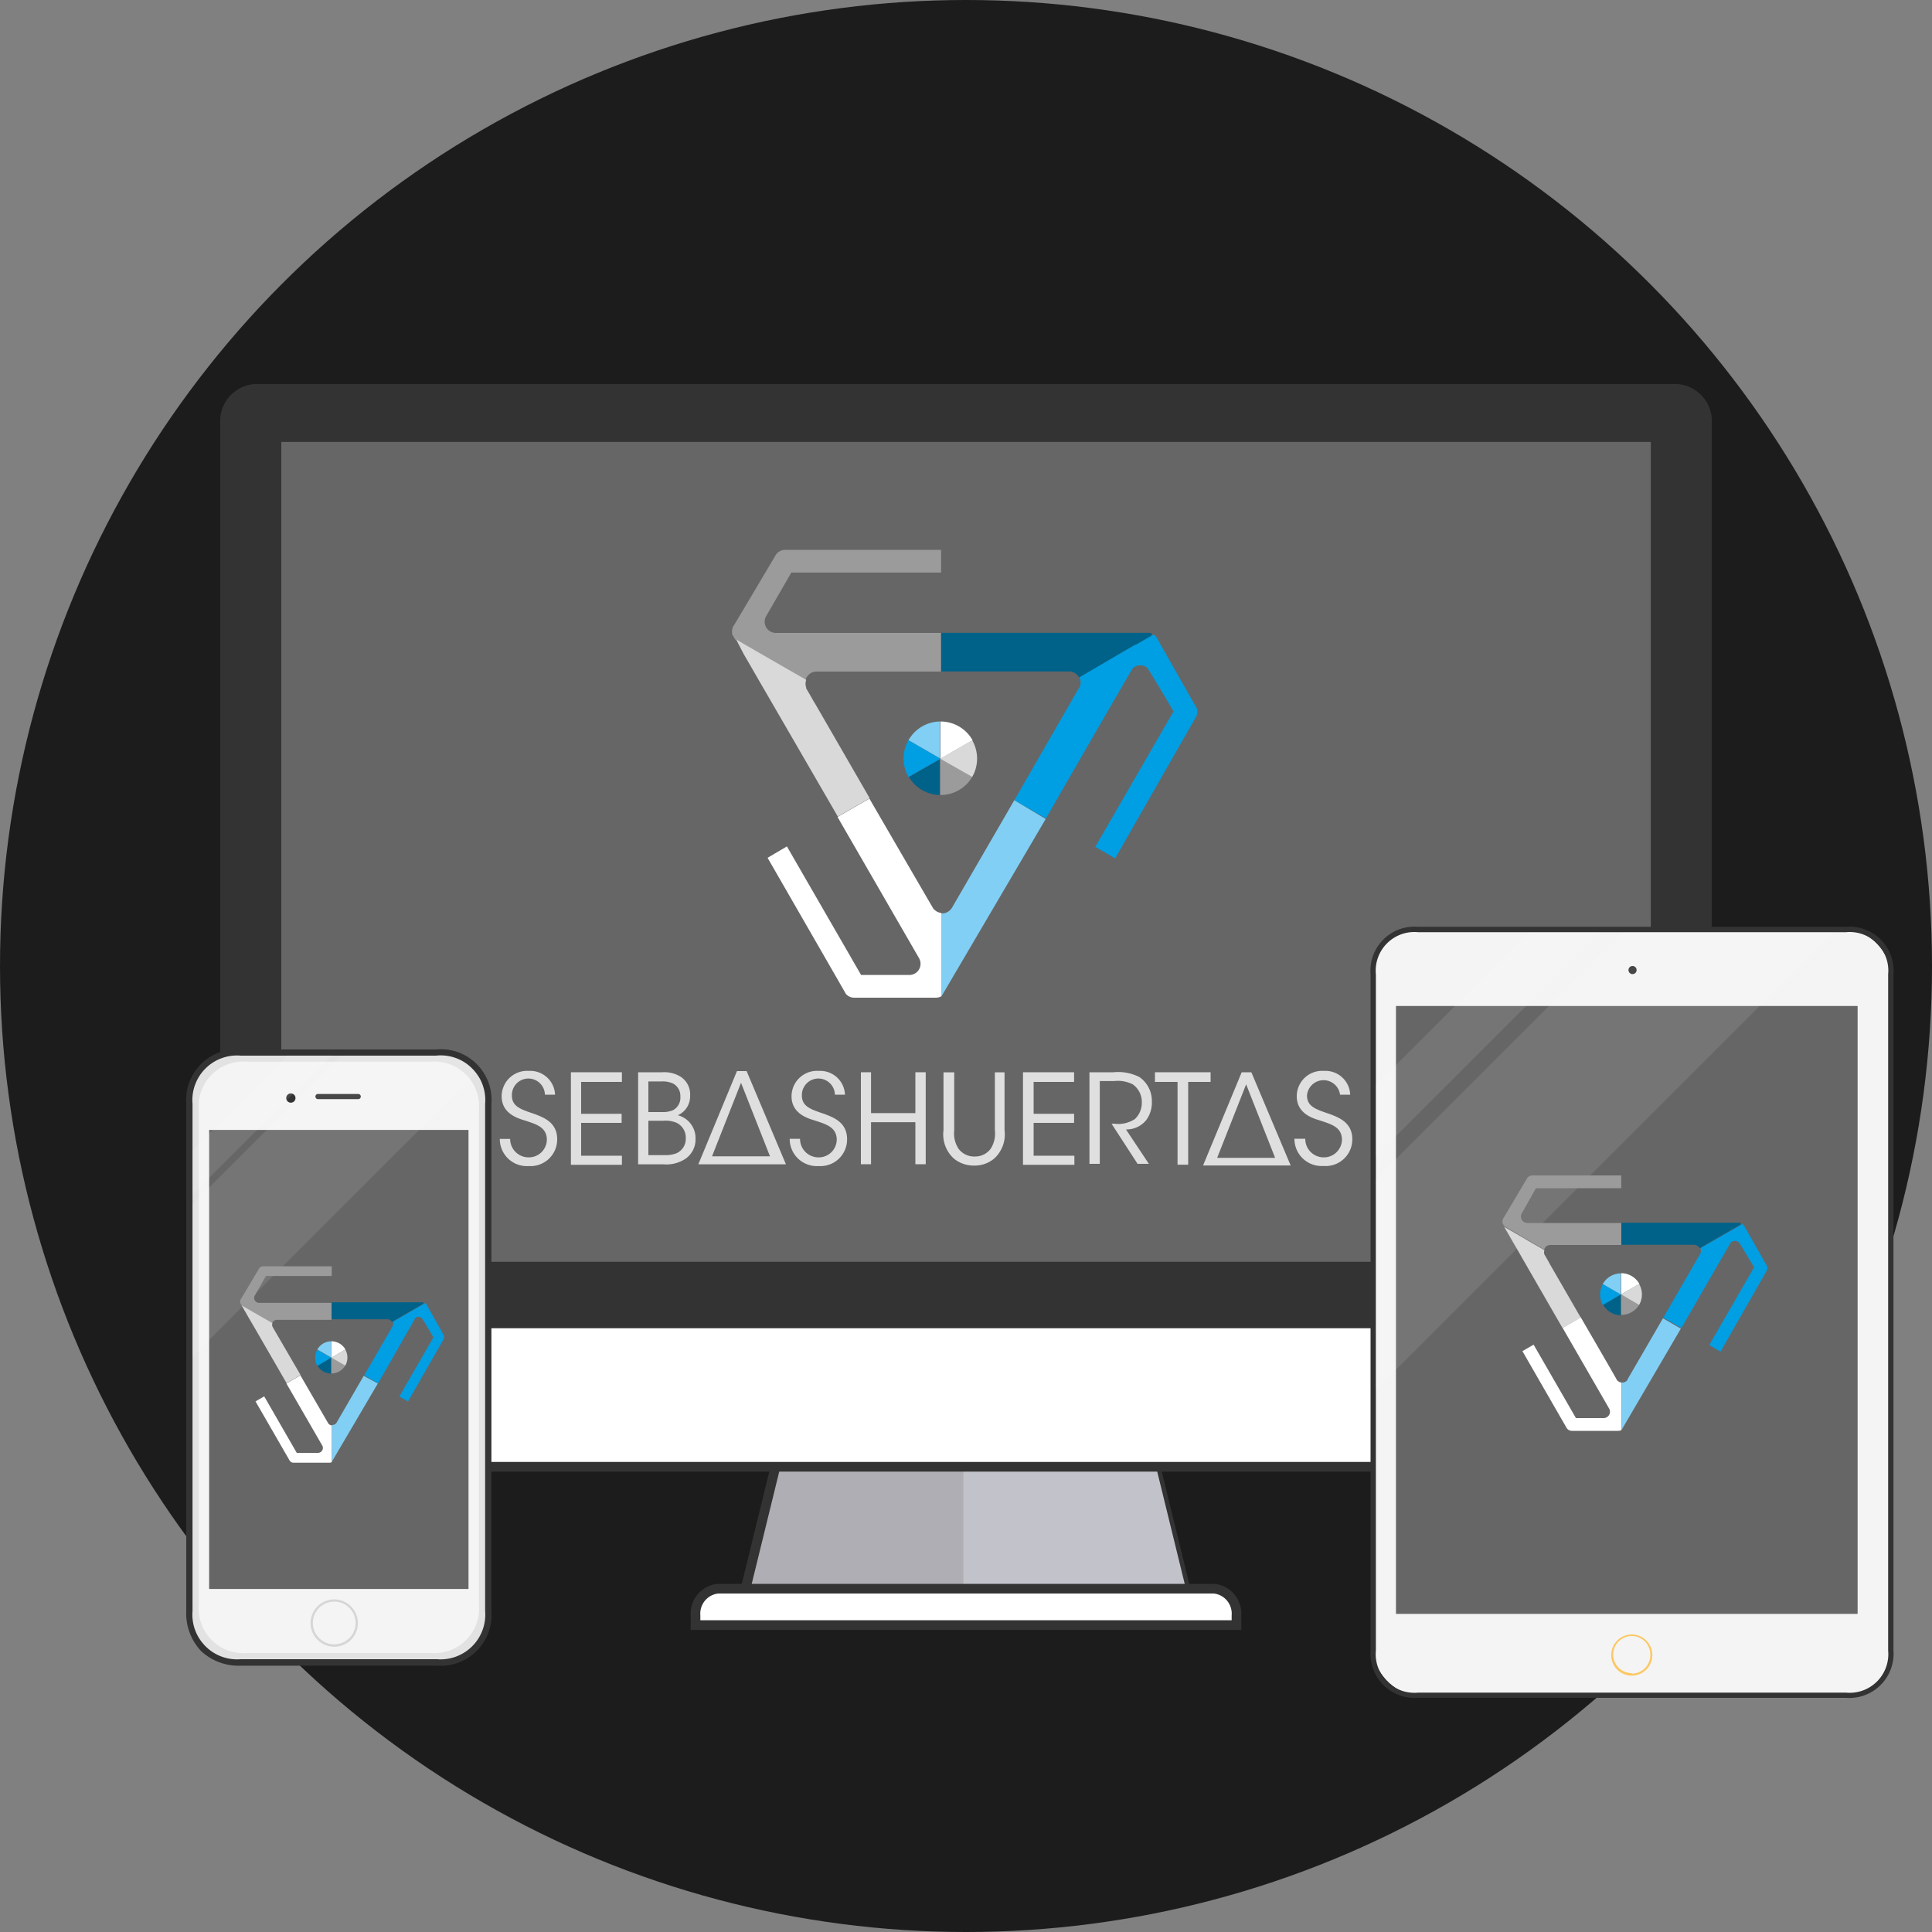 <svg id="0c0de67c-edc3-4c4b-904a-bc8eb6714efb" data-name="Capa 1" xmlns="http://www.w3.org/2000/svg" width="200" height="200" viewBox="0 0 200 200"><rect x="0" y="0" width="200" height="200" fill="#808080" stroke="none"/><title>skill-1</title><circle cx="100" cy="100" r="100" fill="#1c1c1c"/><g id="02d33802-048b-4022-9233-9ce174aa4bfb" data-name="screen"><path d="M82,144.79l-4.9,20h45.7l-4.9-20H82Z" transform="translate(0 0)" fill="#afaeb4" stroke="#333" stroke-miterlimit="10"/><path d="M99.73,164.81h23.12l-4.9-20H99.73v20Z" transform="translate(0 0)" fill="#c2c3ca"/><path d="M125.67,164.46H74.33A2.59,2.59,0,0,0,72,167.23v1H128v-1A2.59,2.59,0,0,0,125.67,164.46Z" transform="translate(0 0)" fill="#fff" stroke="#333" stroke-miterlimit="10"/><path d="M22.79,137v11a3.84,3.84,0,0,0,3.85,3.84H173.36a3.84,3.84,0,0,0,3.85-3.84V137H22.79Z" transform="translate(0 0)" fill="#fff" stroke="#333" stroke-miterlimit="10"/><path d="M177.21,137V43.59a3.84,3.84,0,0,0-3.85-3.84H26.64a3.84,3.84,0,0,0-3.85,3.84V137H177.21Z" transform="translate(0 0)" fill="#333"/><rect x="29.12" y="45.75" width="141.77" height="84.87" fill="#666"/></g><path d="M97.32,82.3V78.57l-3.23,1.86A3.8,3.8,0,0,0,97.32,82.3Z" transform="translate(0 0)" fill="#006289"/><path d="M119,65.51H97.41v4l11.43,0h1.76v0h0.08a1.16,1.16,0,0,1,.69.23,1.14,1.14,0,0,1,.35.41l0.87-.51,3.41-2,1.5-.87,0.07,0,1.56-.9,0.15-.25A1.09,1.09,0,0,0,119,65.51Z" transform="translate(0 0)" fill="#006289"/><path d="M100.64,80.43l-3.27-1.89-0.05,0V82.3h0A3.8,3.8,0,0,0,100.64,80.43Z" transform="translate(0 0)" fill="#9c9b9b"/><path d="M83.39,70.38A1.16,1.16,0,0,1,83.58,70l0,0a1.16,1.16,0,0,1,.94-0.48H97.41v-4H80.33a1.16,1.16,0,0,1-1-1.77h0l2.59-4.48h15.5V56.92H81.28a1.16,1.16,0,0,0-.94.48l-0.05.08h0s-4.24,7.15-4.28,7.2a1.14,1.14,0,0,0-.22.83,1,1,0,0,0,0,.15l0.31,0.53" transform="translate(0 0)" fill="#9c9b9b"/><path d="M97.32,78.57V78.51l-3.27-1.89a3.8,3.8,0,0,0,0,3.81Z" transform="translate(0 0)" fill="#009ee2"/><path d="M121.47,73.67l-8.09,14,2.06,1.19,8.34-14.59a1.15,1.15,0,0,0,.14-0.9h0l-0.12-.21-0.19-.33-3.86-6.8a1.12,1.12,0,0,0-.32-0.35l-0.28.16-1.56.9-0.07,0-1.5.87-3.41,2-0.87.51a1.16,1.16,0,0,1,.06.9,1.19,1.19,0,0,1-.16.31l-0.06.08L105,82.84l3.27,1.89s8.92-15.5,9-15.56a1.16,1.16,0,0,1,1.46-.07c0.14,0.1,2.77,4.57,2.77,4.57" transform="translate(0 0)" fill="#009ee2"/><path d="M94.05,76.62l3.27,1.89V74.69A3.8,3.8,0,0,0,94.05,76.62Z" transform="translate(0 0)" fill="#81cff4"/><path d="M105,82.84L98.53,94l-0.08.1a1.15,1.15,0,0,1-1,.45v8.55l0,0.06,10.8-18.38Z" transform="translate(0 0)" fill="#81cff4"/><path d="M97.37,78.54l3.31-1.91a3.8,3.8,0,0,0-3.32-1.94h0v3.82Z" transform="translate(0 0)" fill="#fff"/><path d="M96.65,94.11C96.57,94,90,82.67,90,82.67l-3.3,1.9,8.44,14.62,0,0a1.16,1.16,0,0,1-1,1.74h-5L81.46,87.62l-2,1.18,7.88,13.69,0.22,0.39a1.2,1.2,0,0,0,.19.18,1.16,1.16,0,0,0,.69.22h8.44a1.14,1.14,0,0,0,.57-0.15V94.51a1.15,1.15,0,0,1-.64-0.27Z" transform="translate(0 0)" fill="#fff"/><path d="M100.64,80.43a3.81,3.81,0,0,0,0-3.8l-3.31,1.91Z" transform="translate(0 0)" fill="#d9d9d9"/><path d="M84.35,72.81l-0.4-.7-0.16-.28-0.33-.56h0l0-.09a1.15,1.15,0,0,1,0-.8s-7.22-4.15-7.26-4.19L77,67.73l0.9,1.55,0.22,0.39,0.95,1.64,0.13,0.22,7.53,13,3.3-1.9-5.68-9.84h0Z" transform="translate(0 0)" fill="#d9d9d9"/><g opacity="0.79"><path d="M52.81,117.89a1.91,1.91,0,0,0,1.9,1.92,1.86,1.86,0,0,0,1.9-1.81c0-1.34-1.15-1.63-2.25-2-0.77-.23-2.43-0.72-2.43-2.52a2.64,2.64,0,0,1,2.83-2.62,2.57,2.57,0,0,1,2.7,2.46H56.41a1.71,1.71,0,0,0-3.42.08c0,1.16.93,1.44,2.37,1.93,0.9,0.35,2.32.85,2.32,2.6a2.76,2.76,0,0,1-2.94,2.78,2.8,2.8,0,0,1-3-2.81h1.07Z" transform="translate(0 0)" fill="#fff"/><path d="M59.1,111h5.28V112H60.16v3.3h4.19v0.94H60.16v3.4h4.22v0.94H59.1V111h0Z" transform="translate(0 0)" fill="#fff"/><path d="M66.06,111h2.5a3.21,3.21,0,0,1,1.88.45,2.18,2.18,0,0,1,1,2,2.14,2.14,0,0,1-1.27,2A2.44,2.44,0,0,1,72,117.89a2.41,2.41,0,0,1-1.3,2.22,3.53,3.53,0,0,1-2,.42H66.06V111Zm1.05,4.12h1.44a2.64,2.64,0,0,0,1.11-.19,1.46,1.46,0,0,0,.77-1.42,1.44,1.44,0,0,0-.77-1.35,2.58,2.58,0,0,0-1.18-.21H67.12v3.17Zm0,4.46h1.72a3.16,3.16,0,0,0,1.16-.18,1.62,1.62,0,0,0,1-1.58,1.69,1.69,0,0,0-1-1.61,3,3,0,0,0-1.34-.19H67.12v3.56h0Z" transform="translate(0 0)" fill="#fff"/><path d="M82.82,117.89a1.91,1.91,0,0,0,1.9,1.92,1.86,1.86,0,0,0,1.9-1.81c0-1.34-1.15-1.63-2.25-2-0.77-.23-2.43-0.72-2.43-2.52a2.64,2.64,0,0,1,2.83-2.62,2.56,2.56,0,0,1,2.7,2.46H86.43a1.71,1.71,0,0,0-3.42.08c0,1.16.93,1.44,2.37,1.93,0.9,0.35,2.31.85,2.31,2.6a2.76,2.76,0,0,1-2.94,2.78,2.81,2.81,0,0,1-3-2.82h1.06Z" transform="translate(0 0)" fill="#fff"/><path d="M89.12,120.54V111h1.05v4.23h4.59V111h1.07v9.52H94.76v-4.35H90.17v4.35H89.12Z" transform="translate(0 0)" fill="#fff"/><path d="M98.78,111v6a2.91,2.91,0,0,0,.45,1.92,2,2,0,0,0,1.67.8,2,2,0,0,0,1.64-.78,2.9,2.9,0,0,0,.45-1.93v-6h1v6a3.36,3.36,0,0,1-1.08,2.93,3.12,3.12,0,0,1-2.06.72,3.23,3.23,0,0,1-2.1-.72,3.37,3.37,0,0,1-1.08-2.93v-6h1.07Z" transform="translate(0 0)" fill="#fff"/><path d="M105.91,111h5.28V112H107v3.3h4.19v0.94H107v3.4h4.22v0.94H105.9V111h0Z" transform="translate(0 0)" fill="#fff"/><path d="M112.78,111h2.48a4.86,4.86,0,0,1,2.68.49,3,3,0,0,1,1.3,2.56,3.06,3.06,0,0,1-.56,1.87,2.62,2.62,0,0,1-2.12,1l2.37,3.56h-1.17l-2.69-4.15h0.31a3.15,3.15,0,0,0,2.11-.49,2.32,2.32,0,0,0,.71-1.75,2.22,2.22,0,0,0-.94-1.84,3.42,3.42,0,0,0-1.92-.34h-1.49v8.57h-1.07V111Z" transform="translate(0 0)" fill="#fff"/><path d="M121.9,112h-2.34V111h5.76V112H123v8.57H121.9V112Z" transform="translate(0 0)" fill="#fff"/><path d="M135.12,117.89a1.91,1.91,0,0,0,1.9,1.92,1.87,1.87,0,0,0,1.9-1.81c0-1.34-1.15-1.63-2.25-2-0.77-.23-2.43-0.72-2.43-2.52a2.63,2.63,0,0,1,2.83-2.62,2.56,2.56,0,0,1,2.7,2.46h-1.05a1.72,1.72,0,0,0-3.42.08c0,1.16.93,1.44,2.37,1.93,0.9,0.35,2.32.85,2.32,2.6A2.76,2.76,0,0,1,137,120.7a2.81,2.81,0,0,1-3-2.82h1.07Z" transform="translate(0 0)" fill="#fff"/><path d="M129.54,111h-1l-4,9.65h9.07ZM126,119.86l3-7.61,3,7.61H126Z" transform="translate(0 0)" fill="#fff"/><path d="M77.29,110.88h-1l-4,9.65h9.07Zm-3.58,8.82,3-7.61,3,7.61H73.71Z" transform="translate(0 0)" fill="#fff"/></g><g id="0bc32051-3467-452d-a670-02eccca0af9d" data-name="Front"><g id="f8578dd1-d79f-4632-9de1-0093aa8f0fd0" data-name="Background"><rect x="19.6" y="108.95" width="30.96" height="63.16" rx="5.33" ry="5.33" fill="#e2e2e2"/><path d="M45.22,109.27a4.62,4.62,0,0,1,5,5v52.49a4.63,4.63,0,0,1-5,5H24.93a4.63,4.63,0,0,1-5-5V114.28a4.62,4.62,0,0,1,5-5H45.22m0-.64H24.93a5.25,5.25,0,0,0-5.65,5.65v52.49a5.68,5.68,0,0,0,1.52,4.12,5.67,5.67,0,0,0,4.13,1.53H45.22a5.26,5.26,0,0,0,5.65-5.65V114.28a5.25,5.25,0,0,0-5.65-5.65h0Z" transform="translate(0 0)" fill="#333"/></g><g id="5c22a5f2-30f8-4933-8da9-2a8a5b3a6e3b" data-name="Light"><path d="M44.58,109.91h-19a4.62,4.62,0,0,0-5,5v51.21a4.63,4.63,0,0,0,5,5h19a4.63,4.63,0,0,0,5-5V114.92A4.62,4.62,0,0,0,44.58,109.91Z" transform="translate(0 0)" fill="#f4f4f4" fill-rule="evenodd"/></g><path id="598e965e-bb05-4e49-b79f-2ccae7cff685" data-name="Home Button" d="M34.61,165.57A2.45,2.45,0,1,0,37.05,168,2.45,2.45,0,0,0,34.61,165.57Zm0,4.65A2.21,2.21,0,1,1,36.81,168,2.21,2.21,0,0,1,34.61,170.22Z" transform="translate(0 0)" fill="#d6d6d6" fill-rule="evenodd"/><path id="f4cb205b-d410-4f59-824a-1d2c6fe8066d" data-name="Speaker" d="M32.87,113.25h4.26a0.27,0.27,0,0,1,0,.53H32.87A0.27,0.27,0,0,1,32.87,113.25Z" transform="translate(0 0)" fill="#333" fill-rule="evenodd"/><path id="e1705d9e-c389-48be-b7e8-3fd984617254" data-name="Camera" d="M30.11,113.19a0.48,0.48,0,1,1-.48.48A0.48,0.48,0,0,1,30.11,113.19Z" transform="translate(0 0)" fill="#333" fill-rule="evenodd"/><rect id="8ed62c63-67dd-4f18-b851-7362c2009e21" data-name="Display" x="21.65" y="116.97" width="26.85" height="47.52" fill="#666"/><path id="8972f46b-e396-47ec-852f-71e846220828" data-name="Light" d="M29.72,109.27l-9.8,9.8v4.59l14.4-14.4H29.72Zm15.5,0H35.31l-15.4,15.4v15.78L49.3,111.07A4.82,4.82,0,0,0,45.22,109.27Z" transform="translate(0 0)" fill="#fff" opacity="0.1"/><path d="M34.28,142.19v-1.64l-1.42.82A1.67,1.67,0,0,0,34.28,142.19Z" transform="translate(0 0)" fill="#006289"/><path d="M43.8,134.81H34.33v1.76h5.79v0h0a0.51,0.51,0,0,1,.3.1,0.5,0.5,0,0,1,.15.18l0.38-.22,1.5-.87,0.66-.38,0,0,0.68-.4,0.06-.11Z" transform="translate(0 0)" fill="#006289"/><path d="M35.74,141.37l-1.44-.83h0v1.64h0A1.67,1.67,0,0,0,35.74,141.37Z" transform="translate(0 0)" fill="#9c9b9b"/><path d="M28.17,137a0.51,0.51,0,0,1,.08-0.16h0a0.51,0.51,0,0,1,.41-0.21h5.66v-1.76h-7.5a0.51,0.51,0,0,1-.43-0.78h0l1.14-2h6.81v-1H27.24a0.51,0.51,0,0,0-.41.21l0,0h0l-1.88,3.16a0.5,0.5,0,0,0-.09.36,0.43,0.43,0,0,0,0,.07L25,135.11" transform="translate(0 0)" fill="#9c9b9b"/><path d="M34.28,140.55v0l-1.43-.83a1.67,1.67,0,0,0,0,1.67Z" transform="translate(0 0)" fill="#009ee2"/><path d="M44.89,138.4l-3.55,6.16,0.9,0.52,3.66-6.4a0.51,0.51,0,0,0,.06-0.39h0l-0.05-.09L45.82,138l-1.69-3A0.49,0.49,0,0,0,44,134.9l-0.12.07-0.68.4,0,0-0.66.38-1.5.87-0.38.22a0.51,0.51,0,0,1,0,.4,0.52,0.52,0,0,1-.07.14l0,0-2.89,5,1.44,0.83S43,136.45,43,136.43a0.51,0.51,0,0,1,.64,0c0.06,0,1.22,2,1.22,2" transform="translate(0 0)" fill="#009ee2"/><path d="M32.85,139.7l1.43,0.83v-1.68A1.67,1.67,0,0,0,32.85,139.7Z" transform="translate(0 0)" fill="#81cff4"/><path d="M37.65,142.43l-2.83,4.88,0,0a0.51,0.51,0,0,1-.45.2v3.78l4.74-8.07Z" transform="translate(0 0)" fill="#81cff4"/><path d="M34.31,140.54l1.45-.84a1.67,1.67,0,0,0-1.46-.85h0v1.68h0Z" transform="translate(0 0)" fill="#fff"/><path d="M34,147.38s-2.9-5-2.9-5l-1.45.84,3.71,6.42h0a0.51,0.51,0,0,1-.44.76h-2.2l-3.37-5.85-0.9.52,3.46,6,0.1,0.17,0.08,0.08a0.51,0.51,0,0,0,.3.1h3.71a0.5,0.5,0,0,0,.25-0.07v-3.79a0.51,0.51,0,0,1-.28-0.12Z" transform="translate(0 0)" fill="#fff"/><path d="M35.74,141.37a1.67,1.67,0,0,0,0-1.67l-1.45.84Z" transform="translate(0 0)" fill="#d9d9d9"/><path d="M28.59,138l-0.18-.31-0.07-.12-0.14-.25h0l0,0a0.51,0.51,0,0,1,0-.35L25,135.12l0.39,0.67,0.39,0.68,0.1,0.17,0.42,0.72,0.06,0.1,3.31,5.73,1.45-.84L28.59,138h0Z" transform="translate(0 0)" fill="#d9d9d9"/></g><g id="fcebdc39-ea00-44a0-98aa-c477fbf58de0" data-name="Front"><g id="d5329e06-55da-42ec-9bc9-1be990b74dda" data-name="Backbround"><rect x="142.15" y="96.22" width="53.58" height="79.24" rx="4.64" ry="4.64" fill="#f4f4f4"/><path d="M191.1,96.5a4,4,0,0,1,4.36,4.36v70a4,4,0,0,1-4.36,4.36H146.79a4,4,0,0,1-4.36-4.36v-70a4,4,0,0,1,4.36-4.36H191.1m0-.56H146.79a4.56,4.56,0,0,0-4.91,4.91v70a4.58,4.58,0,0,0,4.91,4.91H191.1a4.58,4.58,0,0,0,4.91-4.91v-70a4.56,4.56,0,0,0-4.91-4.91h0Z" transform="translate(0 0)" fill="#333"/></g><path id="c6593efa-40c7-44b8-b0ab-1d9e4e274236" data-name="Home Button" d="M168.92,169.2a2.13,2.13,0,1,0,2.13,2.13A2.13,2.13,0,0,0,168.92,169.2Zm0,4a1.92,1.92,0,1,1,1.92-1.92A1.92,1.92,0,0,1,168.92,173.25Z" transform="translate(0 0)" fill="#fcc865" fill-rule="evenodd"/><rect id="dd690d9c-c0a7-424f-9b0c-3ce6831ff12b" data-name="Display" x="144.51" y="104.14" width="47.79" height="62.93" fill="#666"/><path id="2de26563-422f-4bef-8057-b22a7c2ebeeb" data-name="Camera" d="M169,100a0.42,0.42,0,1,1-.42.42A0.42,0.42,0,0,1,169,100Z" transform="translate(0 0)" fill="#333" fill-rule="evenodd"/><g id="46396389-2bee-4665-ae71-c832e5b5a1a5" data-name="Light" opacity="0.1"><path d="M158.27,96.5L142.4,112.36v7.36L165.63,96.5h-7.36Zm9.72,0L142.4,122.09V143.9l47.4-47.4H168Z" transform="translate(0 0)" fill="#fff" fill-rule="evenodd"/></g><path d="M167.79,136.16V134l-1.84,1.06A2.16,2.16,0,0,0,167.79,136.16Z" transform="translate(0 0)" fill="#006289"/><path d="M180.14,126.58h-12.3v2.28h7.52v0h0a0.66,0.66,0,0,1,.39.13,0.65,0.65,0,0,1,.2.23l0.5-.29,1.94-1.12,0.86-.49,0,0,0.89-.51,0.08-.14Z" transform="translate(0 0)" fill="#006289"/><path d="M169.68,135.09L167.82,134l0,0v2.12h0A2.17,2.17,0,0,0,169.68,135.09Z" transform="translate(0 0)" fill="#9c9b9b"/><path d="M159.85,129.36a0.66,0.66,0,0,1,.1-0.21h0a0.66,0.66,0,0,1,.53-0.27h7.35v-2.28H158.1a0.66,0.66,0,0,1-.56-1h0L159,123h8.83v-1.32h-9.2a0.66,0.66,0,0,0-.53.27l0,0h0l-2.44,4.11a0.65,0.65,0,0,0-.12.47,0.55,0.55,0,0,0,0,.09l0.17,0.3" transform="translate(0 0)" fill="#9c9b9b"/><path d="M167.79,134v0l-1.86-1.08a2.17,2.17,0,0,0,0,2.17Z" transform="translate(0 0)" fill="#009ee2"/><path d="M181.55,131.24l-4.61,8,1.17,0.68,4.75-8.32a0.66,0.66,0,0,0,.08-0.51h0l-0.07-.12-0.11-.19-2.2-3.87a0.64,0.64,0,0,0-.18-0.2l-0.16.09-0.89.51,0,0-0.86.49-1.94,1.12-0.5.29a0.66,0.66,0,0,1,0,.51,0.68,0.68,0,0,1-.09.18l0,0-3.75,6.5,1.87,1.08s5.09-8.84,5.12-8.87a0.66,0.66,0,0,1,.83,0c0.08,0.06,1.58,2.6,1.58,2.6" transform="translate(0 0)" fill="#009ee2"/><path d="M165.92,132.92l1.86,1.08v-2.18A2.16,2.16,0,0,0,165.92,132.92Z" transform="translate(0 0)" fill="#81cff4"/><path d="M172.15,136.47l-3.68,6.34,0,0.05a0.66,0.66,0,0,1-.59.26V148l0,0L174,137.54Z" transform="translate(0 0)" fill="#81cff4"/><path d="M167.82,134l1.89-1.09a2.17,2.17,0,0,0-1.89-1.11h0V134Z" transform="translate(0 0)" fill="#fff"/><path d="M167.4,142.89c0-.05-3.76-6.52-3.76-6.52l-1.88,1.09,4.81,8.34h0a0.66,0.66,0,0,1-.58,1h-2.85l-4.38-7.6-1.16.67,4.49,7.8,0.13,0.22,0.11,0.1a0.66,0.66,0,0,0,.39.13h4.81a0.65,0.65,0,0,0,.33-0.09v-4.91a0.66,0.66,0,0,1-.36-0.15Z" transform="translate(0 0)" fill="#fff"/><path d="M169.68,135.09a2.17,2.17,0,0,0,0-2.17L167.82,134Z" transform="translate(0 0)" fill="#d9d9d9"/><path d="M160.39,130.75l-0.23-.4-0.09-.16-0.19-.32h0l0,0a0.66,0.66,0,0,1,0-.45L155.71,127l0.51,0.88,0.51,0.89,0.13,0.22,0.54,0.93,0.07,0.13,4.29,7.44,1.88-1.09-3.24-5.61h0Z" transform="translate(0 0)" fill="#d9d9d9"/></g></svg>